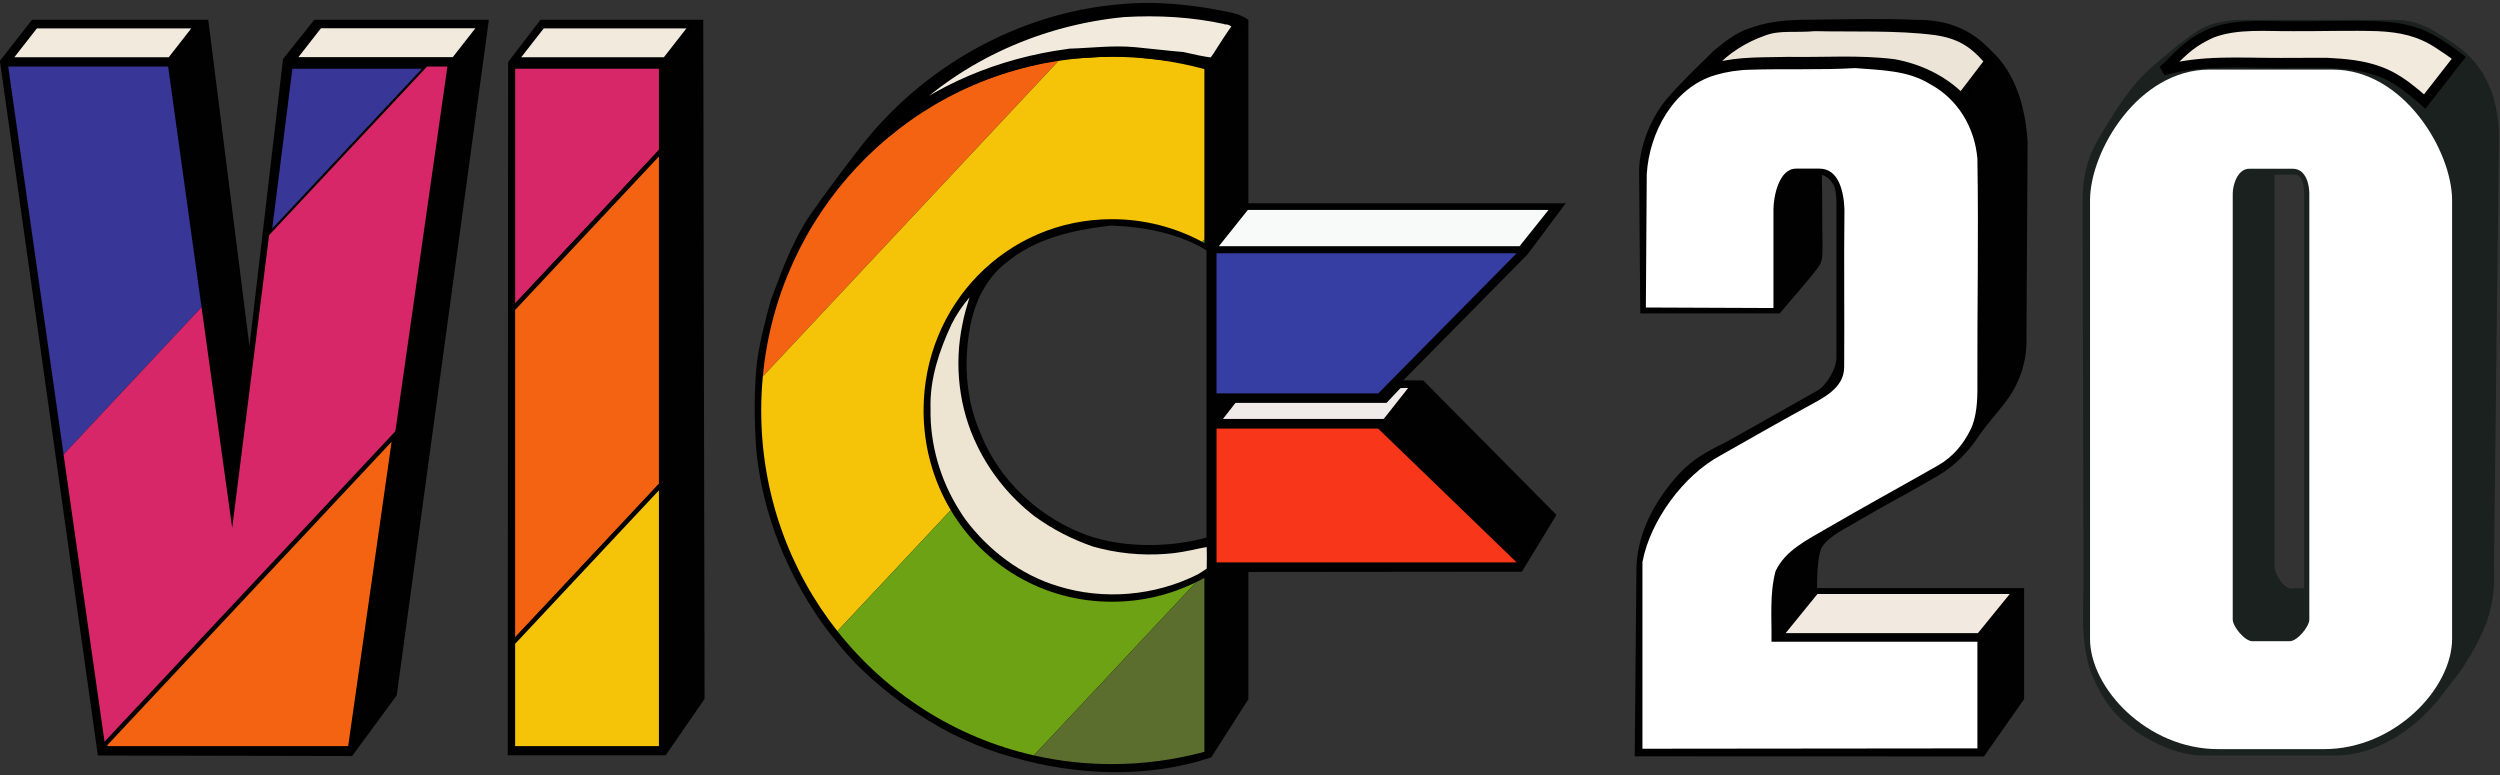 <?xml version="1.0" encoding="UTF-8" standalone="no"?>
<!-- Generator: Adobe Illustrator 13.0.0, SVG Export Plug-In . SVG Version: 6.00 Build 14948)  -->

<svg
   xmlns:dc="http://purl.org/dc/elements/1.1/"
   xmlns:cc="http://creativecommons.org/ns#"
   xmlns:rdf="http://www.w3.org/1999/02/22-rdf-syntax-ns#"
   xmlns:svg="http://www.w3.org/2000/svg"
   xmlns="http://www.w3.org/2000/svg"
   xmlns:sodipodi="http://sodipodi.sourceforge.net/DTD/sodipodi-0.dtd"
   xmlns:inkscape="http://www.inkscape.org/namespaces/inkscape"
   version="1.1"
   id="Ebene_1"
   x="0px"
   y="0px"
   width="415.928"
   height="129"
   viewBox="0 0 415.928 129"
   enable-background="new 0 0 566.929 129.21"
   xml:space="preserve"
   sodipodi:docname="system.svg"
   inkscape:version="0.92.0 r15299"><rect x="0" y="0" width="415.928" height="129" fill="#333333" stroke="none"/><defs
     id="defs171" /><sodipodi:namedview
     pagecolor="#ffffff"
     bordercolor="#666666"
     borderopacity="1"
     objecttolerance="10"
     gridtolerance="10"
     guidetolerance="10"
     inkscape:pageopacity="0"
     inkscape:pageshadow="2"
     inkscape:window-width="1515"
     inkscape:window-height="954"
     id="namedview169"
     showgrid="false"
     fit-margin-top="0"
     fit-margin-left="0"
     fit-margin-right="0"
     fit-margin-bottom="0"
     inkscape:zoom="1.5665562"
     inkscape:cx="223.46804"
     inkscape:cy="44.85118"
     inkscape:window-x="0"
     inkscape:window-y="120"
     inkscape:window-maximized="0"
     inkscape:current-layer="Ebene_1" /><g
     id="Ebene_2"
     transform="translate(-75.5,-1.376)" /><g
     transform="matrix(0.966,0,0,0.966,-65.976,2.175)"
     style="clip-rule:evenodd;fill-rule:evenodd"
     id="g5208"><g
       transform="matrix(1.714,0,0,1.714,68.278,-1.752)"
       id="g4199"><path
         inkscape:connector-curvature="0"
         style="fill:#010101;fill-rule:nonzero"
         d="M 125.455,1.701 C 124.819,1.259 124.241,1.077 123.497,0.921 119.886,0.179 116.188,-0.234 112.504,0.14 102.275,1.003 92.61,6.483 86.377,14.604 c -1.349,1.728 -2.653,3.489 -3.946,5.259 -0.1,0.15 -0.307,0.45 -0.407,0.6 -2.132,2.795 -3.336,6.119 -4.546,9.379 -0.559,2.008 -1.086,4.04 -1.384,6.104 -0.327,2.892 -0.294,5.812 -0.112,8.71 0.562,6.555 3.139,12.892 7.02,18.19 0.928,1.206 1.9,2.384 2.945,3.494 1.893,1.888 3.966,3.605 6.222,5.045 2.921,1.957 6.154,3.466 9.546,4.397 6.47,1.861 13.566,2.167 20.003,0.035 l 3.736,-5.854 V 57.182 l 27.482,-0.028 3.469,-5.71 -13.381,-13.51 -2.001,-0.012 12.481,-12.654 3.837,-5.134 h -31.886 z m -4.212,52.022 c -3.949,1.092 -9.033,1.072 -12.823,-0.557 -4.337,-1.831 -8.018,-5.324 -9.797,-9.718 -1.67,-3.659 -1.846,-7.843 -0.957,-11.732 0.539,-2.149 1.663,-4.24 3.448,-5.606 2.932,-2.471 6.823,-3.315 10.536,-3.734 3.271,0.112 6.766,0.757 9.593,2.488 z"
         id="path3" /><path
         inkscape:connector-curvature="0"
         style="fill:#010101;fill-rule:nonzero"
         d="M 35.391,75.678 39.878,69.577 49.135,1.701 H 31.591 L 28.452,5.628 25.076,34.491 20.938,1.701 H 3.221 L 0,5.832 9.847,75.623 Z"
         id="path5" /><path
         inkscape:connector-curvature="0"
         style="fill:#1a211f;fill-rule:nonzero"
         d="m 225.49,1.701 c -3.828,0 -5.037,1.423 -6.203,2.209 -1.001,0.757 -1.707,1.424 -2.674,2.213 -2.045,1.679 -3.295,3.553 -4.687,5.788 -1.425,2.307 -2.65,4.092 -2.65,8.018 l 0.086,37.313 c 0.047,3.374 -0.402,6.875 0.793,10.117 0.794,2.014 2.01,3.963 3.769,5.271 1.649,1.422 4.808,2.994 7.385,2.994 h 13.324 c 4.012,0 7.73,-2.43 10.233,-5.41 l 2.441,-3.165 c 2.859,-4.38 3.434,-6.747 3.305,-10.373 l 0.496,-43.3 C 251.049,9.609 249.851,6.31 246.67,4.158 245.053,3.115 243.399,1.703 240.643,1.703 h -15.155 l 0.001,-0.002 z m 3.069,15.55 h 1.899 c 1.086,-0.072 1.087,1.466 1.087,2.184 l -10e-4,39.368 -1.309,0.035 c -0.763,0 -1.675,-1.465 -1.675,-2.182 z"
         id="path7" /><path
         inkscape:connector-curvature="0"
         style="fill:#010101;fill-rule:nonzero"
         d="m 184.536,35.729 c -0.047,1.102 -0.99,2.708 -1.926,3.238 -3.084,1.726 -6.146,3.49 -9.236,5.2 -1.662,0.798 -3.314,1.708 -4.573,3.08 -2.518,2.706 -4.42,6.219 -4.361,10.002 l -0.166,18.459 35.09,0.012 4.034,-5.76 V 58.8 h -20.799 c 0,0 -0.067,-3.313 0.534,-4.191 0.788,-1.149 2.466,-1.858 3.669,-2.606 2.603,-1.541 5.297,-2.926 7.903,-4.47 1.667,-0.961 3.036,-2.349 4.093,-3.952 0.819,-1.189 1.791,-2.261 2.678,-3.398 1.296,-1.666 2.08,-3.725 2.157,-5.839 l 0.116,-20.37 c -0.197,-3.337 -1.146,-6.879 -3.689,-9.208 -2.129,-2.241 -4.527,-3.101 -7.595,-3.066 -3.297,-0.17 -8.28,-0.023 -11.582,0 -1.874,0.062 -3.406,0.228 -5.172,0.885 -1.378,0.424 -2.91,1.737 -3.485,2.208 -1.775,1.756 -3.143,3.006 -4.774,4.896 -1.604,1.95 -2.827,4.965 -2.737,7.547 l 0.117,13.966 14.01,-0.005 c 0.972,-1.172 3.034,-3.464 3.914,-4.708 0.48,-0.631 0.351,-1.47 0.386,-2.209 -0.053,-2.132 -0.004,-4.856 -0.065,-6.988 0.259,0.003 0.746,0.324 1.138,0.917 0.321,0.535 0.348,1.566 0.327,2.823 V 35.73 Z"
         id="path9" /><path
         inkscape:connector-curvature="0"
         style="fill:#f1eadd;fill-rule:nonzero;stroke:#000000;stroke-width:1px"
         d="M 123.246,1.66 C 119.842,0.909 116.35,0.72 112.875,0.929 104.589,1.742 96.511,5.278 90.584,11.173 c -0.568,0.613 -1.063,1.29 -1.61,1.92 5.106,-4.416 11.619,-7.064 18.283,-7.956 l 0.241,-0.041 c 2.174,-0.062 4.349,-0.354 6.522,-0.15 1.611,0.147 3.213,0.356 4.827,0.486 1.013,0.224 2.019,0.471 3.053,0.582 0.109,-0.153 0.326,-0.459 0.436,-0.612 0.677,-1.022 1.289,-2.091 2.055,-3.051 -0.273,-0.385 -0.668,-0.65 -1.145,-0.691 z"
         id="path13" /><path
         inkscape:connector-curvature="0"
         style="fill:#ece4d6;fill-rule:nonzero;stroke:#000000;stroke-width:1px"
         d="M 199.943,5.864 C 198.367,3.951 196.874,3.071 194.454,2.732 190.65,2.238 186.173,2.425 182.35,2.34 c -1.966,0.181 -3.521,-0.127 -5.072,0.442 -2.007,0.686 -3.951,1.896 -5.359,3.492 l -0.011,0.015 c 0.118,0.056 0.353,0.162 0.472,0.218 2.382,-0.633 4.864,-0.519 7.307,-0.583 3.545,0.062 7.103,-0.215 10.632,0.229 2.528,0.46 4.954,1.611 6.758,3.464 z"
         id="path15" /><path
         inkscape:connector-curvature="0"
         style="fill:#eee4d2;fill-rule:nonzero"
         d="m 120.569,54.809 c -1.139,0.252 -2.288,0.489 -3.454,0.559 -2.444,0.18 -4.917,-0.07 -7.272,-0.738 -2.094,-0.719 -4.087,-1.744 -5.878,-3.048 -2.438,-1.884 -4.435,-4.335 -5.774,-7.109 -1.829,-3.743 -2.324,-8.106 -1.473,-12.181 0.168,-0.922 0.439,-1.82 0.716,-2.712 -0.716,0.841 -1.343,1.757 -1.829,2.753 -1.225,2.629 -2.178,5.489 -2.09,8.424 -0.068,3.611 0.986,7.218 2.918,10.262 0.188,0.309 0.388,0.616 0.604,0.913 2.326,3.084 5.538,5.542 9.26,6.667 4.62,1.447 9.77,0.989 14.09,-1.186 0.298,-0.178 0.589,-0.374 0.878,-0.569 0.017,-0.721 0.02,-1.446 0,-2.167 -0.175,0.032 -0.522,0.097 -0.696,0.132 z"
         id="path17" /><path
         inkscape:connector-curvature="0"
         style="fill:#f1eadd;fill-rule:nonzero;stroke:#000000;stroke-width:1px"
         d="m 247.078,5.521 c -0.606,-0.471 -1.38,-0.999 -2.025,-1.414 -1.944,-1.278 -3.818,-1.658 -6.116,-1.767 -2.579,-0.085 -5.815,0.015 -8.392,0 -2.674,0.038 -5.765,-0.311 -8.312,0.687 -2.503,1.129 -3.21,2.258 -4.874,3.772 3.837,-1.102 7.852,-0.757 11.792,-0.772 1.548,-0.021 3.097,0.006 4.649,-0.012 1.821,0.094 3.678,0.245 5.398,0.907 1.301,0.48 2.443,1.302 3.507,2.179 0.314,0.268 0.627,0.539 0.945,0.81 z"
         id="path19" /><path
         inkscape:connector-curvature="0"
         style="fill:#010101;fill-rule:nonzero"
         d="M 66.904,75.598 70.809,69.936 70.676,1.701 H 54.321 L 51.068,5.944 51.03,75.598 Z"
         id="path21" /><g
         transform="matrix(0.448,0,0,0.448,-4.246,-1.145)"
         id="path27"><path
           inkscape:connector-curvature="0"
           id="path4494"
           style="fill:#ffffff;fill-rule:nonzero"
           d="m 412.327,39.73 c -3.818,0 -5.033,6.22 -5.053,9.118 v 22.146 l -28.619,-0.119 0.203,-29.953 c 0.599,-9.332 5.961,-19.413 15.417,-22.192 2.51,-0.729 5.109,-1.137 7.728,-1.183 7.867,-0.27 15.753,0.092 23.612,-0.368 5.704,0.466 11.819,0.473 16.837,3.627 6.176,3.325 9.979,9.693 10.564,16.692 0.288,17.296 -0.063,33.852 0,51.148 0.041,2.978 -0.179,6.892 -1.519,9.573 -1.578,3.285 -4.035,6.211 -7.223,8.023 -8.341,4.764 -16.771,9.357 -25.063,14.193 -4.259,2.512 -9.286,4.869 -11.468,9.582 -1.367,5.149 -0.828,10.561 -0.907,15.83 h 46.18 v 23.914 l -75.127,0.077 v -41.877 c 1.764,-9.315 9.229,-19.446 17.486,-23.894 6.44,-3.629 12.834,-7.318 19.32,-10.86 3.549,-1.959 8.411,-4.16 8.438,-8.898 0.093,-12.907 -0.085,-22.541 0.063,-35.454 -0.147,-3.998 -1.285,-9.131 -5.61,-9.131 h -5.259 z" /></g><g
         transform="matrix(0.448,0,0,0.448,-4.246,-1.145)"
         id="polygon29"><path
           inkscape:connector-curvature="0"
           id="path4497"
           style="fill:#363da3;fill-rule:nonzero"
           d="m 349.673,58.709 -31.05,31.439 H 282.364 V 58.709 Z" /></g><g
         transform="matrix(0.448,0,0,0.448,-4.246,-1.145)"
         id="polygon31"><path
           inkscape:connector-curvature="0"
           id="path4500"
           style="fill:#f8361a;fill-rule:nonzero"
           d="m 349.673,128.046 -31.05,-30.002 h -36.259 v 30.002 z" /></g><path
         inkscape:connector-curvature="0"
         style="fill:#ffffff;fill-rule:nonzero"
         d="m 233.541,74.982 c 7.104,0 12.863,-6.101 12.863,-11.085 V 19.849 c 0,-4.984 -4.876,-13.147 -11.978,-13.147 h -12.425 c -7.104,0 -11.979,8.163 -11.979,13.147 v 44.047 c 0,4.984 5.759,11.086 12.862,11.086 z M 224.363,19.14 c 0,-0.718 0.42,-2.478 1.674,-2.478 h 4.346 c 1.417,0 1.675,1.76 1.675,2.478 v 42.815 c 0,0.718 -1.207,2.183 -1.969,2.183 h -3.757 c -0.763,0 -1.97,-1.466 -1.97,-2.183 z"
         id="path33" /><g
         transform="matrix(0.448,0,0,0.448,-4.246,-1.145)"
         id="polygon35"><path
           inkscape:connector-curvature="0"
           id="path4504"
           style="fill:#f1eadd;fill-rule:nonzero;stroke:#000000;stroke-width:1px"
           d="M 11.695,15.246 H 47.592 L 53.426,7.775 H 17.528 Z" /></g><g
         transform="matrix(0.448,0,0,0.448,-4.246,-1.145)"
         id="polygon37"><path
           inkscape:connector-curvature="0"
           id="path4507"
           style="fill:#f1eadd;fill-rule:nonzero;stroke:#000000;stroke-width:1px"
           d="m 75.412,15.219 h 35.897 l 5.833,-7.471 H 81.245 Z" /></g><g
         transform="matrix(0.448,0,0,0.448,-4.246,-1.145)"
         id="polygon39"><path
           inkscape:connector-curvature="0"
           id="path4510"
           style="fill:#f1eadd;fill-rule:nonzero;stroke:#000000;stroke-width:1px"
           d="m 125.383,15.246 h 33.269 l 5.833,-7.471 h -33.269 z" /></g><g
         transform="matrix(0.448,0,0,0.448,-4.246,-1.145)"
         id="polygon41"><path
           inkscape:connector-curvature="0"
           id="path4513"
           style="fill:#f7faf9;fill-rule:nonzero"
           d="m 282.889,57.126 h 67.44 l 6.491,-8.127 h -67.441 z" /></g><g
         transform="matrix(0.448,0,0,0.448,-4.246,-1.145)"
         id="polygon43"><path
           inkscape:connector-curvature="0"
           id="path4516"
           style="fill:#f0ebe9;fill-rule:nonzero;stroke:#000000;stroke-width:1px"
           d="m 320.083,96.311 h 0.066 l 6.228,-7.895 -2.96,0.027 -3.129,3.314 h -33.911 l -3.599,4.608 h 37.262 z" /></g><g
         transform="matrix(0.448,0,0,0.448,-4.246,-1.145)"
         id="polygon45"><path
           inkscape:connector-curvature="0"
           id="path4519"
           style="fill:#f2eae1;fill-rule:nonzero"
           d="m 410.001,143.917 h 43.126 l 7.147,-8.785 h -43.126 z" /></g><g
         transform="matrix(0.448,0,0,0.448,-4.246,-1.145)"
         id="polygon49"><path
           inkscape:connector-curvature="0"
           id="path4522"
           style="fill:#383696;fill-rule:nonzero"
           d="M 47.213,16.826 H 11.343 L 23.762,103.844 54.708,70.815 Z" /></g><g
         transform="matrix(0.448,0,0,0.448,-4.246,-1.145)"
         id="polygon51"><path
           inkscape:connector-curvature="0"
           id="path4525"
           style="fill:#383696;fill-rule:nonzero;stroke:#000000;stroke-width:1px"
           d="M 69.871,54.633 105.295,16.826 H 74.639 Z" /></g><g
         transform="matrix(0.448,0,0,0.448,-4.246,-1.145)"
         id="polygon53"><path
           inkscape:connector-curvature="0"
           id="path4528"
           style="fill:#d82768;fill-rule:nonzero;stroke:#000000;stroke-width:1px"
           d="M 157.793,16.825 H 124.547 V 71.221 L 157.793,35.739 Z" /></g><g
         transform="matrix(0.448,0,0,0.448,-4.246,-1.145)"
         id="polygon55"><path
           inkscape:connector-curvature="0"
           id="path4531"
           style="fill:#d82768;fill-rule:nonzero"
           d="m 61.583,120.334 -6.846,-49.308 -0.029,-0.211 -30.946,33.029 0.03,0.211 9.252,64.826 65.012,-69.386 11.799,-82.669 h -4.334 -0.226 l -35.424,37.807 -0.036,0.28 z" /></g><path
         inkscape:connector-curvature="0"
         style="fill:#f36312;fill-rule:nonzero"
         d="M 76.662,37.535 106.376,5.82 C 90.447,8.242 78.183,21.294 76.662,37.535 Z"
         id="path57" /><g
         transform="matrix(0.448,0,0,0.448,-4.246,-1.145)"
         id="polygon59"><path
           inkscape:connector-curvature="0"
           id="path4535"
           style="fill:#f36312;fill-rule:nonzero;stroke:#000000;stroke-width:1px"
           d="m 98.044,99.577 0.012,-0.082 -65.012,69.386 0.009,0.058 0.116,0.813 h 54.859 z" /></g><g
         transform="matrix(0.448,0,0,0.448,-4.246,-1.145)"
         id="polygon61"><path
           inkscape:connector-curvature="0"
           id="path4538"
           style="fill:#f36312;fill-rule:nonzero;stroke:#000000;stroke-width:1px"
           d="m 157.793,35.808 v -0.069 l -33.246,35.482 v 74.886 l 33.246,-35.481 z" /></g><path
         inkscape:connector-curvature="0"
         style="fill:#f5c408;fill-rule:nonzero"
         d="m 111.74,5.417 c -1.804,0 -3.574,0.136 -5.302,0.395 -0.02,0.003 -0.041,0.005 -0.061,0.008 L 76.662,37.535 c -0.002,0.02 -0.004,0.041 -0.005,0.062 -0.102,1.105 -0.157,2.223 -0.157,3.353 0,8.39 2.856,16.1 7.656,22.178 L 95.548,50.969 c -1.739,-2.918 -2.734,-6.347 -2.734,-10.018 0,-10.615 8.311,-19.22 18.926,-19.22 3.282,0 6.369,0.826 9.071,2.276 l 0.22,-0.234 V 6.652 C 118.069,5.851 114.955,5.417 111.74,5.417 Z"
         id="path65" /><g
         transform="matrix(0.448,0,0,0.448,-4.246,-1.145)"
         id="polygon67"><path
           inkscape:connector-curvature="0"
           id="path4542"
           style="fill:#f5c408;fill-rule:nonzero;stroke:#000000;stroke-width:1px"
           d="m 124.547,146.234 v 23.518 h 33.246 v -58.999 -0.127 l -33.246,35.481 z" /></g><path
         inkscape:connector-curvature="0"
         style="fill:#6ca213;fill-rule:nonzero"
         d="m 111.74,60.173 c -6.939,0 -12.893,-3.679 -16.185,-9.192 -0.002,-0.005 -0.004,-0.008 -0.007,-0.011 L 84.156,63.129 c 0.003,0.004 0.005,0.007 0.008,0.01 4.884,6.179 11.779,10.671 19.734,12.474 l 16.312,-17.41 c -2.556,1.259 -5.429,1.97 -8.47,1.97 z"
         id="path69" /><path
         inkscape:connector-curvature="0"
         style="fill:#53a520;fill-rule:nonzero"
         d="m 120.811,24.007 c 0.004,0.002 0.008,0.004 0.012,0.006 0.069,0.038 0.139,0.073 0.208,0.112 v -0.333 -0.019 z"
         id="path71" /><path
         inkscape:connector-curvature="0"
         style="fill:#5b6e2d;fill-rule:nonzero"
         d="m 120.311,58.154 c -0.033,0.017 -0.067,0.033 -0.101,0.049 l -16.311,17.41 c 0.015,0.003 0.03,0.006 0.045,0.009 2.504,0.566 5.112,0.865 7.796,0.865 3.216,0 6.329,-0.436 9.291,-1.235 V 57.778 c -0.237,0.131 -0.477,0.255 -0.72,0.376 z"
         id="path73" /><path
         inkscape:connector-curvature="0"
         style="fill:#f1eadd;fill-rule:nonzero;stroke:#000000;stroke-width:1px"
         d="M 123.246,1.66 C 119.842,0.909 116.35,0.72 112.875,0.929 104.589,1.742 96.511,5.278 90.584,11.173 c -0.568,0.613 -1.063,1.29 -1.61,1.92 5.106,-4.416 11.619,-7.064 18.283,-7.956 l 0.241,-0.041 c 2.174,-0.062 4.349,-0.354 6.522,-0.15 1.611,0.147 3.213,0.356 4.827,0.486 1.013,0.224 2.019,0.471 3.053,0.582 0.109,-0.153 0.326,-0.459 0.436,-0.612 0.677,-1.022 1.289,-2.091 2.055,-3.051 -0.273,-0.385 -0.668,-0.65 -1.145,-0.691 z"
         id="path13.-3" /></g></g></svg>